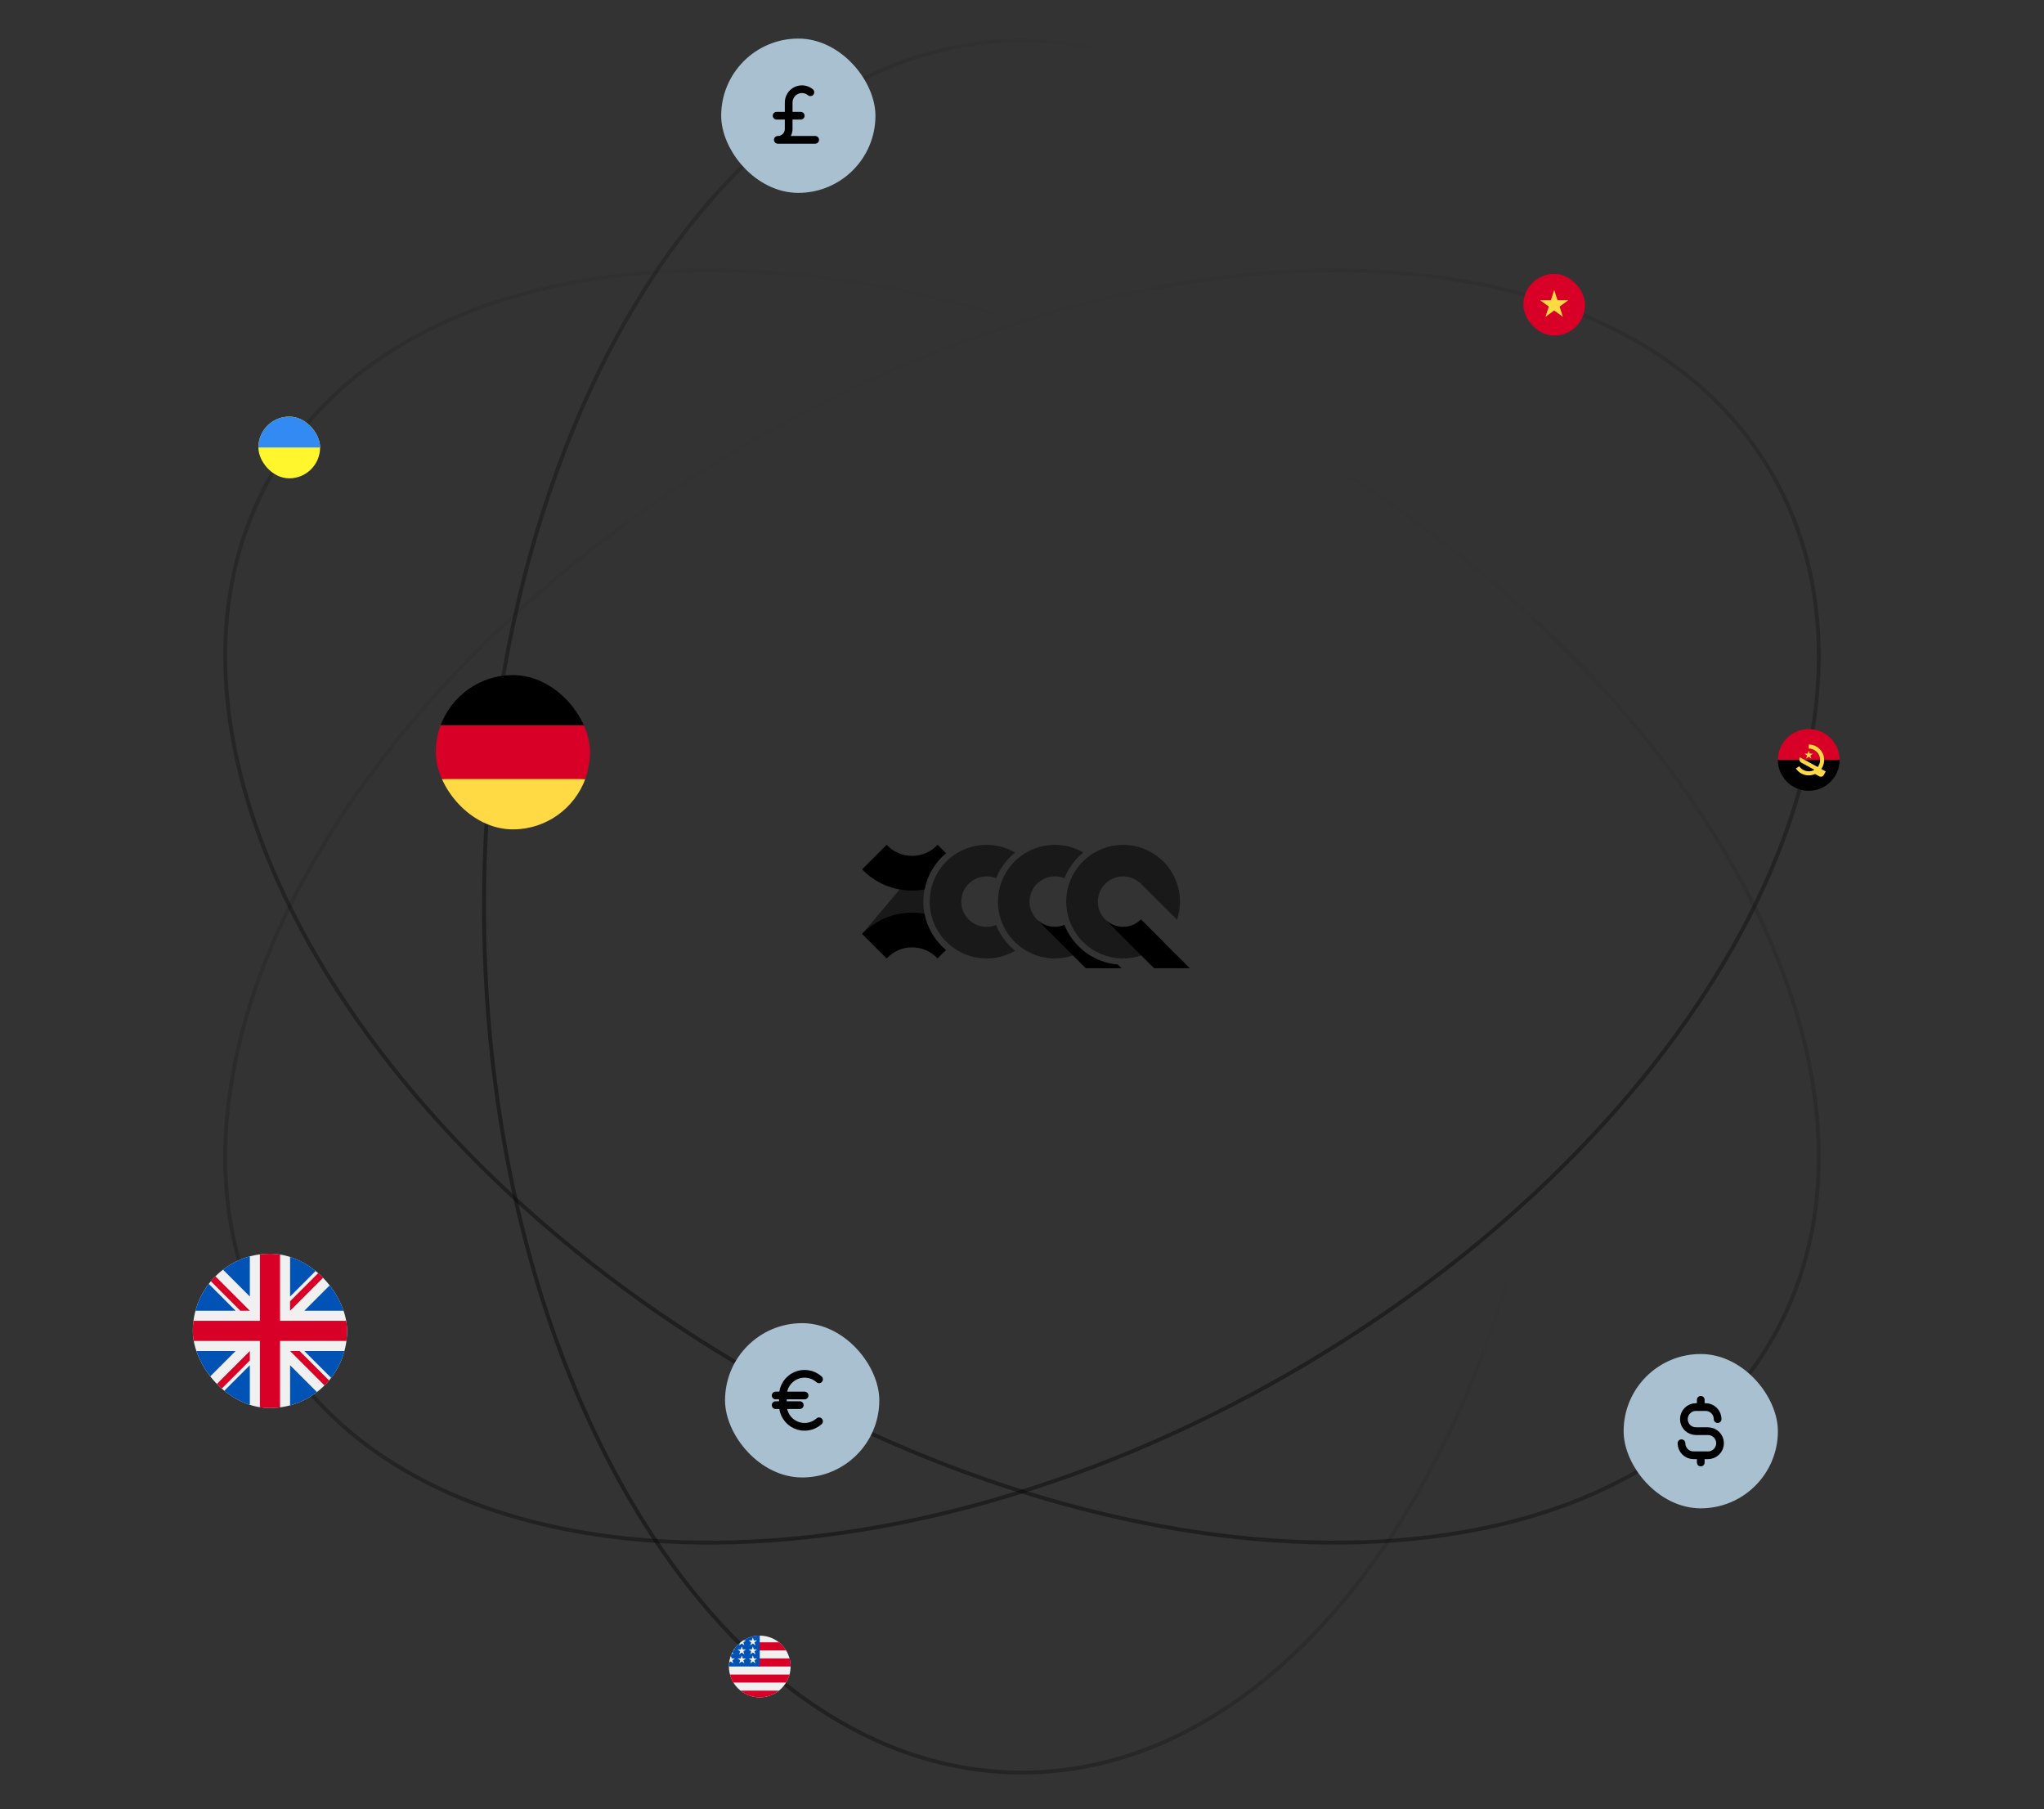 <svg width="530" height="469" viewBox="0 0 530 469" fill="none" xmlns="http://www.w3.org/2000/svg">
    <rect x="0" y="0" width="530" height="469" fill="#333333" stroke="none"/>
    <path d="M404.5 235C404.5 297.054 388.849 353.209 363.57 393.835C338.288 434.468 303.424 459.5 265 459.5C226.576 459.5 191.712 434.468 166.43 393.835C141.151 353.209 125.5 297.054 125.5 235C125.5 172.946 141.151 116.791 166.43 76.165C191.712 35.532 226.576 10.5 265 10.5C303.424 10.5 338.288 35.532 363.57 76.165C388.849 116.791 404.5 172.946 404.5 235Z" stroke="url(#paint0_linear_2253_1630)" stroke-opacity="0.4"/>
    <path d="M334.75 355.81C281.01 386.837 224.552 401.361 176.73 399.782C128.899 398.203 89.789 380.526 70.577 347.25C51.365 313.974 55.612 271.265 78.159 229.053C100.703 186.848 141.51 145.216 195.25 114.189C248.99 83.162 305.447 68.639 353.27 70.218C401.1 71.797 440.21 89.474 459.422 122.75C478.635 156.026 474.388 198.735 451.84 240.947C429.296 283.152 388.49 324.784 334.75 355.81Z" stroke="url(#paint1_linear_2253_1630)" stroke-opacity="0.4"/>
    <path d="M334.75 114.19C388.49 145.216 429.297 186.848 451.84 229.053C474.388 271.265 478.635 313.974 459.423 347.25C440.211 380.526 401.101 398.203 353.27 399.782C305.448 401.361 248.99 386.838 195.25 355.811C141.51 324.784 100.704 283.152 78.16 240.947C55.612 198.735 51.365 156.026 70.578 122.75C89.79 89.474 128.9 71.797 176.73 70.218C224.553 68.639 281.01 83.163 334.75 114.19Z" stroke="url(#paint2_linear_2253_1630)" stroke-opacity="0.4"/>
    <g clip-path="url(#clip0_2253_1630)">
    <path d="M403 87.001C407.418 87.001 411 83.419 411 79.001C411 74.582 407.418 71.001 403 71.001C398.582 71.001 395 74.582 395 79.001C395 83.419 398.582 87.001 403 87.001Z" fill="#D80027"/>
    <path d="M402.999 75.174L403.862 77.832H406.656L404.396 79.474L405.259 82.131L402.999 80.489L400.739 82.131L401.602 79.474L399.342 77.832H402.136L402.999 75.174Z" fill="#FFDA44"/>
    </g>
    <g clip-path="url(#clip1_2253_1630)">
    <path d="M258.288 239.788C257.292 240.194 256.212 240.35 255.142 240.241C254.072 240.132 253.045 239.761 252.152 239.163C251.259 238.564 250.527 237.755 250.021 236.808C249.515 235.86 249.251 234.802 249.251 233.728C249.251 232.655 249.515 231.597 250.021 230.649C250.527 229.702 251.259 228.893 252.152 228.294C253.045 227.695 254.072 227.325 255.142 227.216C256.212 227.107 257.292 227.263 258.288 227.669C259.333 225.059 261.032 222.761 263.222 220.995C261.264 219.859 259.071 219.189 256.812 219.036C254.553 218.883 252.289 219.251 250.196 220.112C248.102 220.973 246.235 222.303 244.739 224C243.244 225.697 242.159 227.716 241.57 229.898C240.981 232.081 240.904 234.37 241.343 236.588C241.782 238.805 242.727 240.892 244.104 242.687C245.481 244.481 247.253 245.935 249.284 246.935C251.314 247.936 253.548 248.457 255.812 248.457C258.415 248.46 260.973 247.771 263.222 246.462C261.032 244.695 259.333 242.397 258.288 239.788Z" fill="black" fill-opacity="0.5"/>
    <path d="M275.989 239.788C274.994 240.193 273.913 240.348 272.844 240.239C271.774 240.129 270.747 239.759 269.855 239.16C268.962 238.561 268.231 237.752 267.725 236.804C267.219 235.857 266.955 234.8 266.955 233.726C266.955 232.652 267.219 231.595 267.725 230.647C268.231 229.7 268.962 228.891 269.855 228.292C270.747 227.693 271.774 227.322 272.844 227.213C273.913 227.103 274.994 227.258 275.989 227.664C277.034 225.055 278.732 222.758 280.921 220.993C278.964 219.858 276.77 219.188 274.512 219.036C272.253 218.883 269.99 219.252 267.897 220.113C265.804 220.974 263.937 222.304 262.442 224.001C260.946 225.698 259.862 227.716 259.273 229.899C258.685 232.081 258.607 234.37 259.046 236.587C259.485 238.804 260.43 240.891 261.806 242.685C263.183 244.48 264.955 245.933 266.984 246.934C269.014 247.935 271.247 248.456 273.511 248.457C276.115 248.46 278.672 247.771 280.921 246.462C278.732 244.696 277.033 242.398 275.989 239.788Z" fill="black" fill-opacity="0.5"/>
    <path d="M275.99 239.787C274.795 240.276 273.481 240.401 272.215 240.147C270.948 239.892 269.786 239.269 268.873 238.357L281.54 251H290.812L289.842 250.032C286.808 249.777 283.905 248.683 281.458 246.874C279.012 245.065 277.118 242.611 275.99 239.787Z" fill="black"/>
    <path d="M286.578 238.357C285.353 237.128 284.667 235.465 284.669 233.731C284.671 231.998 285.362 230.336 286.59 229.111C287.817 227.885 289.482 227.196 291.218 227.194C292.954 227.192 294.62 227.877 295.85 229.1L305.198 238.433C306.353 235.009 306.207 231.28 304.788 227.956C303.369 224.631 300.775 221.944 297.501 220.405C294.227 218.866 290.5 218.582 287.03 219.608C283.559 220.634 280.588 222.897 278.68 225.968C276.773 229.039 276.062 232.703 276.684 236.263C277.306 239.822 279.217 243.03 282.053 245.274C284.889 247.519 288.453 248.644 292.066 248.436C295.679 248.228 299.09 246.702 301.649 244.146L295.854 238.361C295.245 238.969 294.522 239.451 293.726 239.78C292.93 240.109 292.077 240.278 291.215 240.278C290.354 240.278 289.501 240.108 288.705 239.778C287.909 239.448 287.186 238.965 286.578 238.357Z" fill="black" fill-opacity="0.5"/>
    <path d="M295.85 238.357C295.242 238.965 294.519 239.447 293.723 239.776C292.928 240.105 292.075 240.274 291.214 240.274C290.353 240.274 289.501 240.105 288.705 239.776C287.91 239.447 287.187 238.965 286.578 238.357L299.242 251H308.513L295.85 238.357Z" fill="black"/>
    <path d="M239.727 236.878C238.664 236.686 237.586 236.588 236.506 236.587C234.084 236.584 231.686 237.07 229.457 238.015C227.227 238.961 225.213 240.347 223.533 242.09L229.907 248.454C230.75 247.548 231.771 246.826 232.906 246.332C234.041 245.839 235.265 245.584 236.504 245.584C237.742 245.584 238.967 245.839 240.102 246.332C241.237 246.826 242.258 247.548 243.101 248.454L245.287 246.271C242.411 243.868 240.448 240.553 239.727 236.878Z" fill="black"/>
    <path d="M239.42 233.728C239.418 231.335 239.942 228.971 240.957 226.803C241.971 224.635 243.45 222.717 245.29 221.183L243.104 219L223.533 242.09L229.907 248.454L239.723 236.871C239.521 235.835 239.42 234.783 239.42 233.728Z" fill="black" fill-opacity="0.5"/>
    <path d="M245.29 221.183L243.104 219C242.261 219.906 241.241 220.629 240.105 221.123C238.97 221.617 237.745 221.871 236.506 221.87C235.267 221.872 234.042 221.618 232.906 221.124C231.77 220.63 230.749 219.907 229.907 219L223.533 225.364C225.213 227.106 227.227 228.492 229.457 229.438C231.686 230.384 234.084 230.87 236.506 230.867C237.586 230.866 238.664 230.768 239.727 230.574C240.449 226.9 242.413 223.585 245.29 221.183Z" fill="black"/>
    </g>
    <g clip-path="url(#clip2_2253_1630)">
    <path d="M197 440C201.418 440 205 436.418 205 432C205 427.582 201.418 424 197 424C192.582 424 189 427.582 189 432C189 436.418 192.582 440 197 440Z" fill="#F0F0F0"/>
    <path d="M196.652 432H205C205 431.278 204.904 430.578 204.725 429.913H196.652V432Z" fill="#D80027"/>
    <path d="M196.652 427.826H203.826C203.336 427.027 202.71 426.321 201.98 425.739H196.652V427.826Z" fill="#D80027"/>
    <path d="M196.999 440C198.882 440 200.613 439.349 201.979 438.261H192.02C193.386 439.349 195.117 440 196.999 440Z" fill="#D80027"/>
    <path d="M190.174 436.174H203.826C204.219 435.532 204.524 434.831 204.724 434.087H189.275C189.476 434.831 189.781 435.532 190.174 436.174Z" fill="#D80027"/>
    <path d="M192.706 425.249H193.435L192.757 425.742L193.016 426.539L192.338 426.046L191.659 426.539L191.883 425.85C191.286 426.348 190.763 426.931 190.332 427.58H190.565L190.134 427.893C190.066 428.006 190.002 428.119 189.94 428.235L190.146 428.87L189.762 428.59C189.666 428.793 189.579 429 189.5 429.211L189.727 429.91H190.565L189.887 430.403L190.146 431.2L189.468 430.707L189.062 431.002C189.021 431.329 189 431.662 189 432H197C197 427.582 197 427.061 197 424C195.42 424 193.946 424.458 192.706 425.249ZM193.016 431.2L192.338 430.707L191.659 431.2L191.919 430.403L191.24 429.91H192.079L192.338 429.113L192.597 429.91H193.435L192.757 430.403L193.016 431.2ZM192.757 428.072L193.016 428.87L192.338 428.377L191.659 428.87L191.919 428.072L191.24 427.58H192.079L192.338 426.783L192.597 427.58H193.435L192.757 428.072ZM195.885 431.2L195.207 430.707L194.529 431.2L194.788 430.403L194.11 429.91H194.948L195.207 429.113L195.466 429.91H196.304L195.626 430.403L195.885 431.2ZM195.626 428.072L195.885 428.87L195.207 428.377L194.529 428.87L194.788 428.072L194.11 427.58H194.948L195.207 426.783L195.466 427.58H196.304L195.626 428.072ZM195.626 425.742L195.885 426.539L195.207 426.046L194.529 426.539L194.788 425.742L194.11 425.249H194.948L195.207 424.452L195.466 425.249H196.304L195.626 425.742Z" fill="#0052B4"/>
    </g>
    <g clip-path="url(#clip3_2253_1630)">
    <path d="M461 197C461 192.582 464.582 189 469 189C473.418 189 477 192.582 477 197C476.652 197 469 198.043 469 198.043L461 197Z" fill="#D80027"/>
    <path d="M477 197C477 201.418 473.418 205 469 205C464.582 205 461 201.418 461 197" fill="black"/>
    <path d="M467.902 195.363L468.581 195.855L468.322 196.652L469 196.159L469.678 196.651L469.419 195.854L470.096 195.362L469.258 195.362L468.999 194.565L468.74 195.362L467.902 195.363Z" fill="#FFDA44"/>
    <path d="M471 193.536C470.369 193.172 469.68 193 469 193.001V194.044C469.502 194.044 470.012 194.17 470.478 194.44C471.89 195.255 472.375 197.066 471.56 198.478C470.745 199.89 468.933 200.375 467.521 199.56C467.11 199.323 466.778 199 466.533 198.628L465.662 199.203C465.993 199.707 466.443 200.143 467 200.464C468.91 201.567 471.361 200.91 472.464 199C473.566 197.09 472.91 194.639 471 193.536Z" fill="#FFDA44"/>
    <path d="M466.693 196.304C466.416 196.81 466.602 197.444 467.107 197.72L470.496 199.572C470.266 199.994 470.388 200.506 470.81 200.737L471.725 201.238C472.146 201.468 472.675 201.313 472.905 200.892L473.406 199.977L466.693 196.304Z" fill="#FFDA44"/>
    </g>
    <rect x="188" y="343" width="40" height="40" rx="20" fill="#A9C0D1"/>
    <path d="M201.125 361.75H208.625M201.125 364.25H207.375M212.375 368.443C211.566 369.167 210.564 369.641 209.491 369.808C208.418 369.976 207.32 369.829 206.328 369.385C205.337 368.942 204.495 368.221 203.905 367.31C203.314 366.399 203 365.336 203 364.25V361.75C203 360.664 203.314 359.602 203.905 358.69C204.495 357.779 205.337 357.058 206.328 356.615C207.32 356.172 208.418 356.025 209.491 356.192C210.564 356.359 211.566 356.833 212.375 357.557" stroke="black" stroke-width="2" stroke-linecap="round" stroke-linejoin="round"/>
    <rect x="187" y="10" width="40" height="40" rx="20" fill="#A9C0D1"/>
    <path fill-rule="evenodd" clip-rule="evenodd" d="M200.375 30C200.375 29.448 200.823 29 201.375 29H207.625C208.177 29 208.625 29.448 208.625 30C208.625 30.552 208.177 31 207.625 31H201.375C200.823 31 200.375 30.552 200.375 30Z" fill="black"/>
    <path fill-rule="evenodd" clip-rule="evenodd" d="M208.24 24.143C207.782 24.086 207.316 24.16 206.898 24.357C206.48 24.554 206.126 24.866 205.879 25.257C205.631 25.647 205.5 26.1 205.5 26.562V33.438C205.5 34.076 205.34 34.698 205.042 35.25H211.375C211.927 35.25 212.375 35.698 212.375 36.25C212.375 36.802 211.927 37.25 211.375 37.25H201.688C201.135 37.25 200.688 36.802 200.688 36.25C200.688 35.698 201.135 35.25 201.688 35.25C202.168 35.25 202.629 35.059 202.969 34.719C203.309 34.379 203.5 33.918 203.5 33.438V26.563C203.5 25.721 203.739 24.897 204.19 24.186C204.64 23.475 205.284 22.907 206.045 22.548C206.806 22.189 207.654 22.054 208.489 22.159C209.324 22.263 210.112 22.603 210.761 23.139C211.187 23.49 211.248 24.12 210.896 24.547C210.545 24.973 209.915 25.033 209.489 24.681C209.132 24.387 208.699 24.201 208.24 24.143Z" fill="black"/>
    <rect x="421" y="351" width="40" height="40" rx="20" fill="#A9C0D1"/>
    <path d="M441 362.875V364.75M441 377.25V379.125M445.375 367.875C445.375 367.465 445.294 367.058 445.137 366.679C444.98 366.3 444.75 365.955 444.46 365.665C444.17 365.375 443.825 365.145 443.446 364.988C443.067 364.831 442.66 364.75 442.25 364.75H439.75C438.921 364.75 438.126 365.079 437.54 365.665C436.954 366.251 436.625 367.046 436.625 367.875C436.625 368.704 436.954 369.499 437.54 370.085C438.126 370.671 438.921 371 439.75 371H442.875C443.704 371 444.499 371.329 445.085 371.915C445.671 372.501 446 373.296 446 374.125C446 374.954 445.671 375.749 445.085 376.335C444.499 376.921 443.704 377.25 442.875 377.25H439.125C438.296 377.25 437.501 376.921 436.915 376.335C436.329 375.749 436 374.954 436 374.125" stroke="black" stroke-width="2" stroke-linecap="round" stroke-linejoin="round"/>
    <g clip-path="url(#clip4_2253_1630)">
    <path d="M70 365C81.046 365 90 356.046 90 345C90 333.954 81.046 325 70 325C58.954 325 50 333.954 50 345C50 356.046 58.954 365 70 365Z" fill="#F0F0F0"/>
    <path d="M54.135 332.823C52.564 334.867 51.379 337.223 50.69 339.783H61.094L54.135 332.823Z" fill="#0052B4"/>
    <path d="M89.311 339.783C88.621 337.224 87.436 334.868 85.865 332.824L78.906 339.783H89.311Z" fill="#0052B4"/>
    <path d="M50.69 350.218C51.379 352.777 52.564 355.133 54.135 357.177L61.094 350.218H50.69Z" fill="#0052B4"/>
    <path d="M82.178 329.134C80.134 327.563 77.778 326.379 75.219 325.689V336.093L82.178 329.134Z" fill="#0052B4"/>
    <path d="M57.824 360.866C59.868 362.437 62.224 363.621 64.783 364.311V353.907L57.824 360.866Z" fill="#0052B4"/>
    <path d="M64.783 325.689C62.224 326.379 59.868 327.563 57.824 329.134L64.783 336.093V325.689Z" fill="#0052B4"/>
    <path d="M75.219 364.311C77.778 363.621 80.134 362.437 82.178 360.866L75.219 353.907V364.311Z" fill="#0052B4"/>
    <path d="M78.906 350.218L85.865 357.177C87.436 355.133 88.621 352.777 89.311 350.218H78.906Z" fill="#0052B4"/>
    <path d="M89.831 342.391H72.609H72.609V325.169C71.755 325.058 70.884 325 70 325C69.116 325 68.245 325.058 67.391 325.169V342.391V342.391H50.169C50.058 343.245 50 344.116 50 345C50 345.884 50.058 346.755 50.169 347.609H67.391H67.391V364.831C68.245 364.942 69.116 365 70 365C70.884 365 71.755 364.942 72.609 364.831V347.609V347.609H89.831C89.942 346.755 90 345.884 90 345C90 344.116 89.942 343.245 89.831 342.391Z" fill="#D80027"/>
    <path d="M75.217 350.218L84.141 359.142C84.552 358.732 84.944 358.303 85.317 357.858L77.676 350.218H75.217V350.218Z" fill="#D80027"/>
    <path d="M64.782 350.218H64.782L55.857 359.142C56.268 359.553 56.697 359.944 57.141 360.318L64.782 352.677V350.218Z" fill="#D80027"/>
    <path d="M64.782 339.783V339.783L55.857 330.858C55.447 331.268 55.055 331.697 54.682 332.142L62.322 339.783H64.782V339.783Z" fill="#D80027"/>
    <path d="M75.217 339.783L84.142 330.858C83.731 330.447 83.302 330.056 82.858 329.682L75.217 337.323V339.783Z" fill="#D80027"/>
    </g>
    <g clip-path="url(#clip5_2253_1630)">
    <path d="M75 124C79.418 124 83 120.419 83 116C83 111.582 79.418 108 75 108C70.582 108 67 111.582 67 116C67 120.419 70.582 124 75 124Z" fill="#FFF62D"/>
    <path d="M67 116C67 111.582 70.582 108 75 108C79.418 108 83 111.582 83 116" fill="#338AF3"/>
    </g>
    <g clip-path="url(#clip6_2253_1630)">
    <path d="M114.244 201.957C117.07 209.573 124.401 215.001 133 215.001C141.599 215.001 148.93 209.573 151.756 201.957L133 200.218L114.244 201.957Z" fill="#FFDA44"/>
    <path d="M133 175C124.401 175 117.07 180.428 114.244 188.044L133 189.783L151.756 188.044C148.93 180.428 141.599 175 133 175Z" fill="black"/>
    <path d="M114.244 188.044C113.44 190.211 113 192.554 113 195C113 197.447 113.44 199.79 114.244 201.957H151.756C152.56 199.79 153 197.447 153 195C153 192.554 152.56 190.211 151.756 188.044H114.244Z" fill="#D80027"/>
    </g>
    <defs>
    <linearGradient id="paint0_linear_2253_1630" x1="133.992" y1="295.862" x2="359.879" y2="220.497" gradientUnits="userSpaceOnUse">
    <stop/>
    <stop offset="1" stop-opacity="0"/>
    </linearGradient>
    <linearGradient id="paint1_linear_2253_1630" x1="345" y1="347" x2="227.545" y2="83.54" gradientUnits="userSpaceOnUse">
    <stop/>
    <stop offset="1" stop-opacity="0"/>
    </linearGradient>
    <linearGradient id="paint2_linear_2253_1630" x1="252.204" y1="378.887" x2="368.663" y2="124.473" gradientUnits="userSpaceOnUse">
    <stop/>
    <stop offset="1" stop-opacity="0"/>
    </linearGradient>
    <clipPath id="clip0_2253_1630">
    <rect x="395" y="71.001" width="16" height="16" rx="8" fill="white"/>
    </clipPath>
    <clipPath id="clip1_2253_1630">
    <rect width="86" height="32" fill="white" transform="translate(223 219)"/>
    </clipPath>
    <clipPath id="clip2_2253_1630">
    <rect width="16" height="16" fill="white" transform="translate(189 424)"/>
    </clipPath>
    <clipPath id="clip3_2253_1630">
    <rect width="16" height="16" fill="white" transform="translate(461 189)"/>
    </clipPath>
    <clipPath id="clip4_2253_1630">
    <rect x="50" y="325" width="40" height="40" rx="20" fill="white"/>
    </clipPath>
    <clipPath id="clip5_2253_1630">
    <rect x="67" y="108" width="16" height="16" rx="8" fill="white"/>
    </clipPath>
    <clipPath id="clip6_2253_1630">
    <rect x="113" y="175" width="40" height="40" rx="20" fill="white"/>
    </clipPath>
    </defs>
    </svg>
    